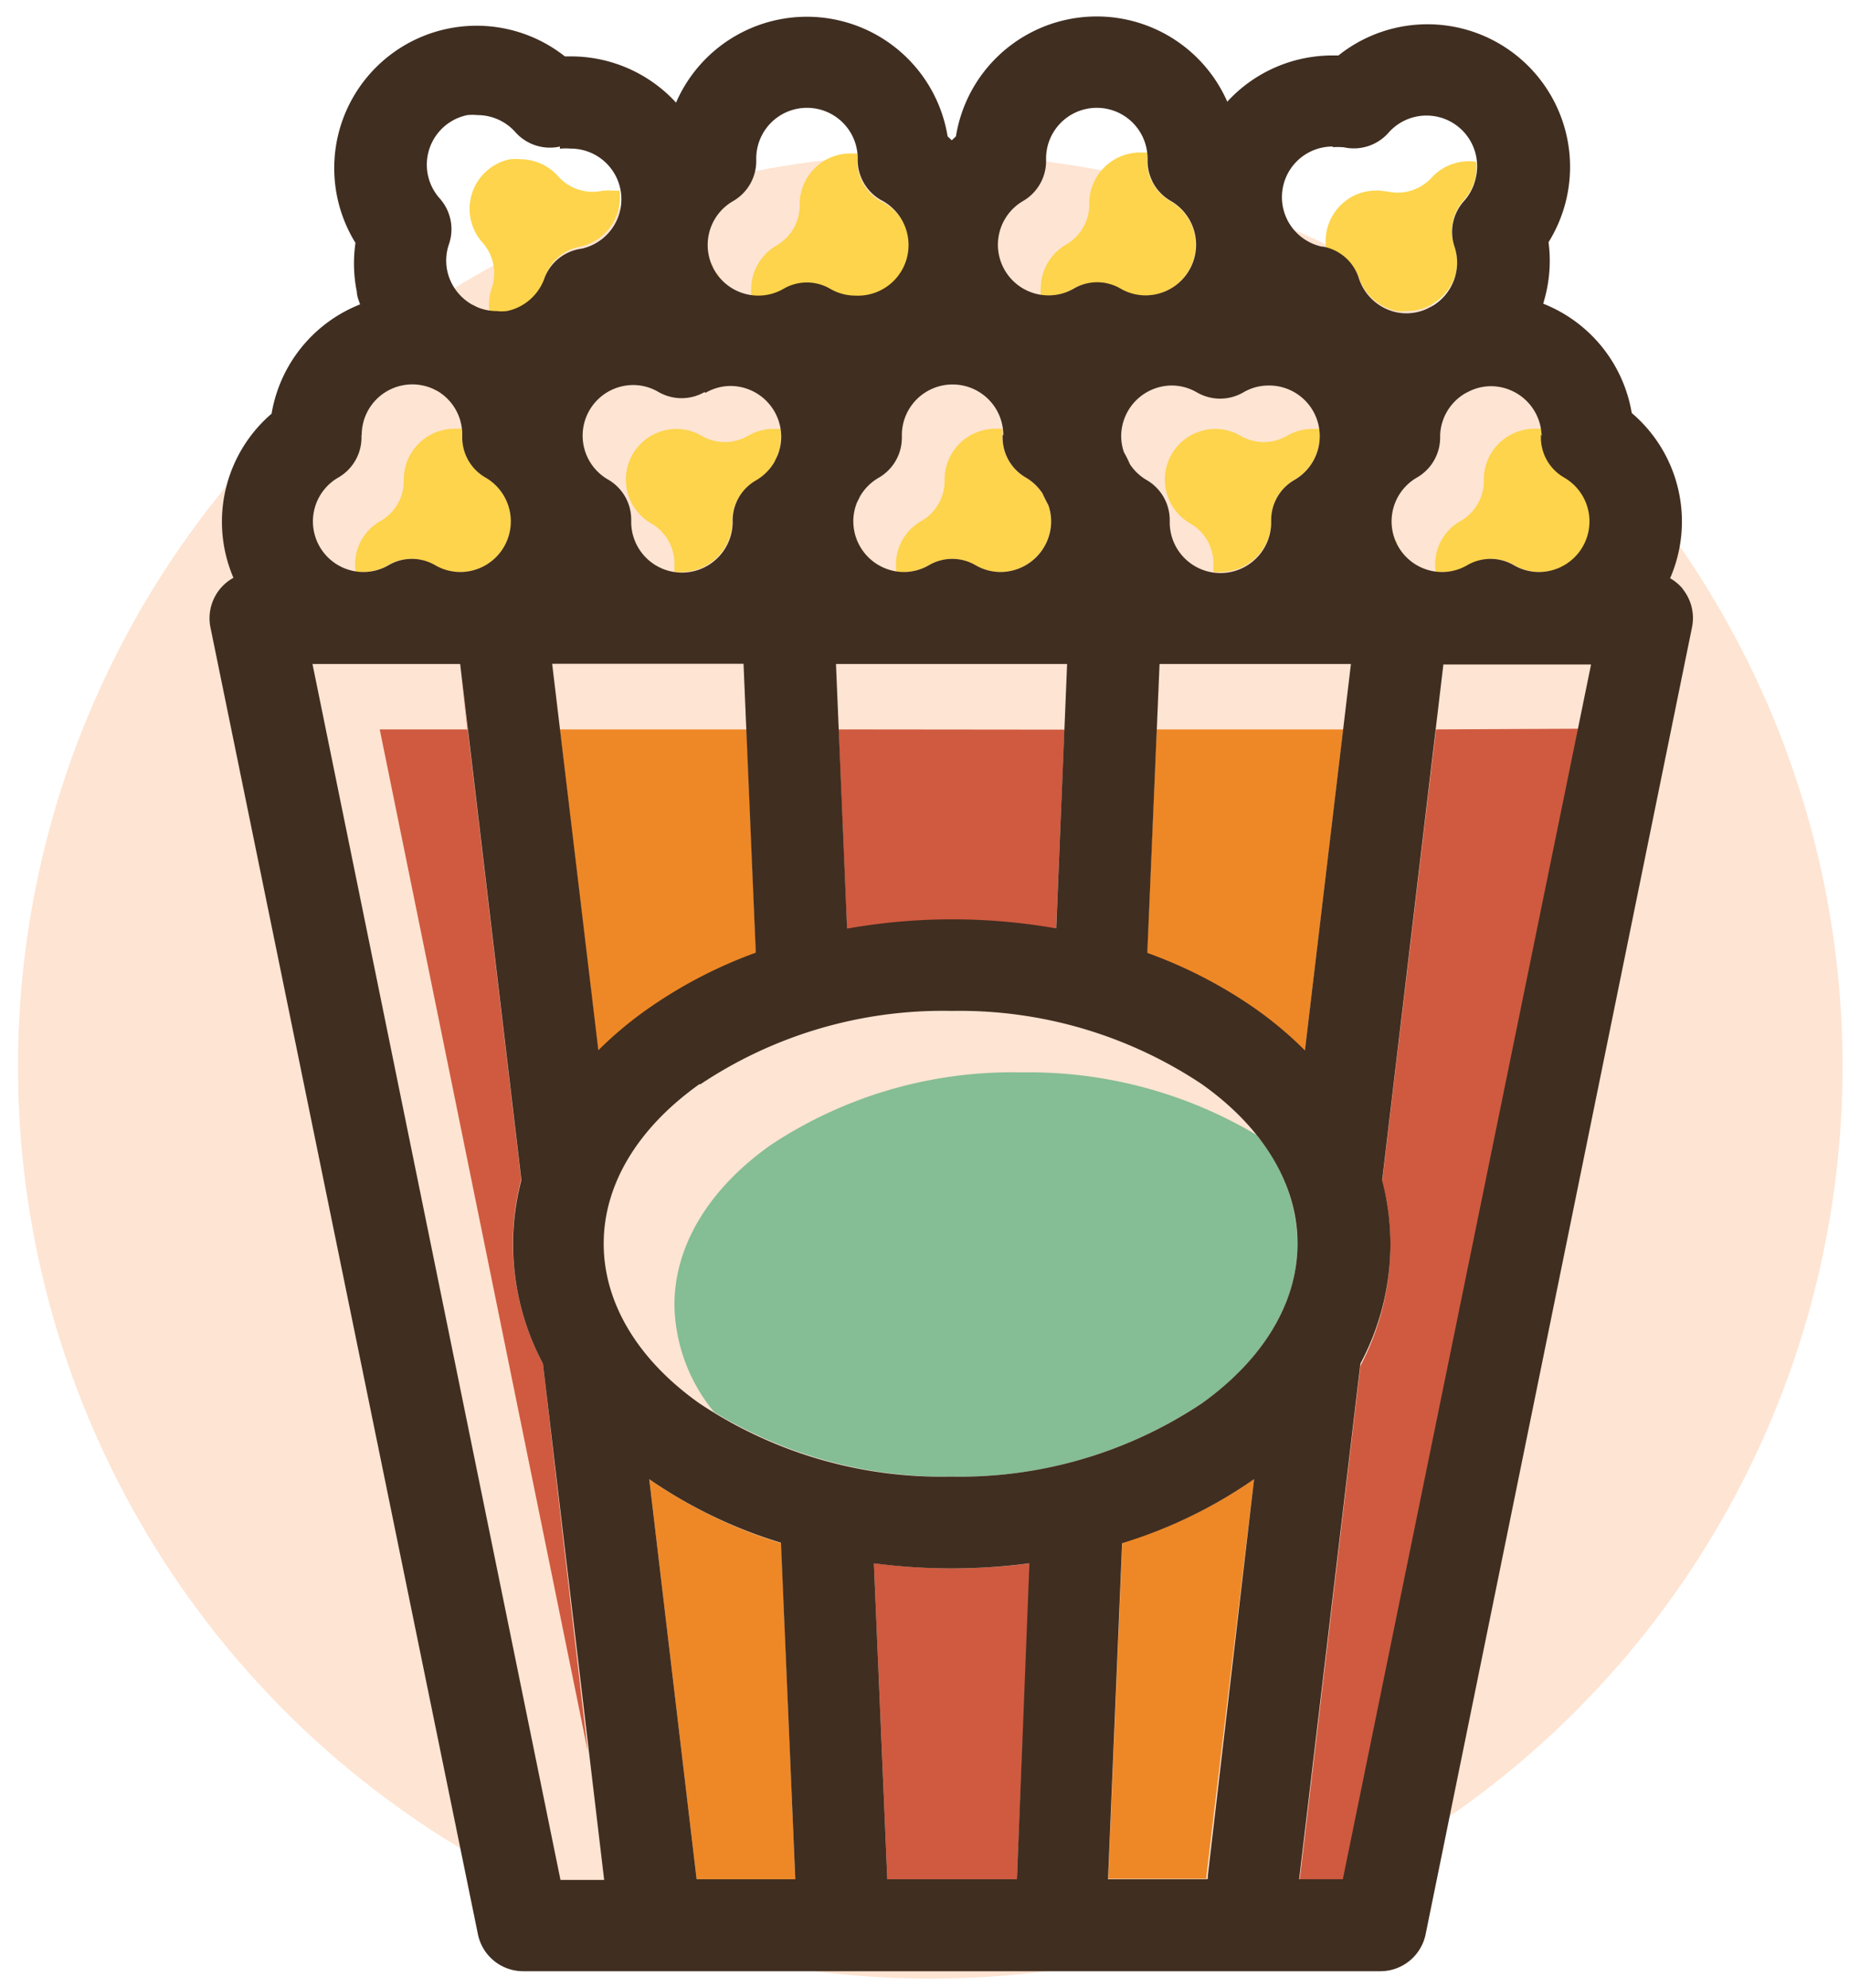 <svg id="Layer_1" data-name="Layer 1" xmlns="http://www.w3.org/2000/svg" viewBox="0 0 80 86"><title>snack</title><circle cx="40.25" cy="46.14" r="39.47" fill="#fee4d2"/><path d="M30.14,81.31h4.27l-.61-14.54A20.45,20.45,0,0,1,28.09,64Zm0,0" fill="#ee8826"/><path d="M37.81,67.64l.58,13.67H44l.58-13.67a25.77,25.77,0,0,1-6.73,0Zm0,0" fill="#cf5a3f"/><path d="M54.26,64a20.47,20.47,0,0,1-5.7,2.75l-.61,14.54H52.2l0-.14Zm0,0" fill="#ee8826"/><path d="M16.43,31.56l9,44.21L23.49,59a11.08,11.08,0,0,1-1.3-5.18,10.89,10.89,0,0,1,.36-2.78L19.91,28.82l.31,2.74H16.43Zm0,0" fill="#cf5a3f"/><path d="M53.88,48.5l-.23-.23.23.23Zm0,0" fill="#85bd94"/><path d="M52.88,47.56l.25.22-.25-.22Zm0,0" fill="#85bd94"/><path d="M54.44,49.15A19.25,19.25,0,0,0,44.19,46.4a18.9,18.9,0,0,0-10.87,3.16c-2.67,1.9-4.14,4.35-4.14,6.91a7.48,7.48,0,0,0,1.72,4.63,19.19,19.19,0,0,0,10.28,2.79A18.89,18.89,0,0,0,52,60.72c2.67-1.89,4.14-4.35,4.14-6.91a7.5,7.5,0,0,0-1.75-4.67Zm0,0" fill="#85bd94"/><path d="M32.19,28.82l.11,2.74H24.22l1.67,14A16.79,16.79,0,0,1,28,43.72a19.93,19.93,0,0,1,4.71-2.42Zm0,0" fill="#ee8826"/><path d="M36.28,31.56l.37,8.7a25.83,25.83,0,0,1,4.52-.44,25.84,25.84,0,0,1,4.52.47l.37-8.72Zm0,0" fill="#cf5a3f"/><path d="M62.13,31.56,59.8,51.14a10.45,10.45,0,0,1,.36,2.72,11.34,11.34,0,0,1-1.3,5.24L56.21,81.53h1.89l10.19-50Zm0,0" fill="#cf5a3f"/><path d="M50.05,31.56l.11-2.74-.53,12.46a20,20,0,0,1,4.71,2.42,17,17,0,0,1,2.11,1.86l1.67-14H50.05Zm0,0" fill="#ee8826"/><path d="M21.14,13.52a2.21,2.21,0,0,1-.5-.14,2.25,2.25,0,0,0,.5.14Zm0,0" fill="#fdd44b"/><path d="M26.84,8.25l-.3,0a2.21,2.21,0,0,0-.4,0l-.06,0a2,2,0,0,1-1.93-.62,2.2,2.2,0,0,0-1.64-.74,2.24,2.24,0,0,0-.44,0,2.19,2.19,0,0,0-1.2,3.6,2,2,0,0,1,.4,2,2.17,2.17,0,0,0-.09,1,2,2,0,0,0,.31,0,2.15,2.15,0,0,0,.44,0A2.2,2.2,0,0,0,23.57,12a2,2,0,0,1,1.55-1.33h0a2.19,2.19,0,0,0,1.68-2.46Zm0,0" fill="#fdd44b"/><path d="M32.43,16.84l.16.08-.16-.08Zm0,0" fill="#fdd44b"/><path d="M32.78,17l.16.11L32.78,17Zm0,0" fill="#fdd44b"/><path d="M27.42,23.16s0-.09,0-.14,0,.09,0,.14Zm0,0" fill="#fdd44b"/><path d="M32,16.72l.14,0-.14,0Zm0,0" fill="#fdd44b"/><path d="M33.71,18.28a2,2,0,0,1,.06.23,2.08,2.08,0,0,0-.06-.23Zm0,0" fill="#fdd44b"/><path d="M33.57,17.9a2.09,2.09,0,0,1,.09.21,2,2,0,0,0-.09-.21Zm0,0" fill="#fdd44b"/><path d="M33.36,17.56l.12.18-.12-.18Zm0,0" fill="#fdd44b"/><path d="M33.24,17.42l-.14-.15.14.15Zm0,0" fill="#fdd44b"/><path d="M27.58,23.56c0-.05-.06-.1-.08-.16s.05.1.08.16Zm0,0" fill="#fdd44b"/><path d="M33.77,18.56l-.31,0a2.17,2.17,0,0,0-1.1.3,2,2,0,0,1-2,0,2.15,2.15,0,0,0-1.09-.3,2.19,2.19,0,0,0-1.09,4.09,2,2,0,0,1,1,1.77s0,0,0,.07a2.4,2.4,0,0,0,0,.26,2.13,2.13,0,0,0,.31,0,2.2,2.2,0,0,0,2.19-2.15s0,0,0,0a2,2,0,0,1,1-1.79,2.22,2.22,0,0,0,.8-.79l.14-.28a2.17,2.17,0,0,0,.16-.82,2.51,2.51,0,0,0,0-.31Zm0,0" fill="#fdd44b"/><path d="M28.77,24.61l-.21-.09.21.09Zm0,0" fill="#fdd44b"/><path d="M29.16,24.71l-.23-.05.23.05Zm0,0" fill="#fdd44b"/><path d="M27.8,23.91l-.11-.15.11.15Zm0,0" fill="#fdd44b"/><path d="M28.4,24.44l-.18-.12.18.12Zm0,0" fill="#fdd44b"/><path d="M27.93,24.06l.15.14-.15-.14Zm0,0" fill="#fdd44b"/><path d="M63.54,6.06a2.11,2.11,0,0,1,.21.42,2.11,2.11,0,0,0-.21-.42Zm0,0" fill="#fdd44b"/><path d="M63.78,6.57a2.41,2.41,0,0,1,.09.35,2.25,2.25,0,0,0-.09-.35Zm0,0" fill="#fdd44b"/><path d="M63.87,7a2.19,2.19,0,0,0-1.95.71A2,2,0,0,1,60,8.28l-.06,0a2.19,2.19,0,0,0-2.56,2.48l-.12,0A2,2,0,0,1,58.79,12a2.2,2.2,0,0,0,1.64,1.46,2.17,2.17,0,0,0,.45,0,2.14,2.14,0,0,0,.84-.17l.24-.12A2.21,2.21,0,0,0,63,11.8a2.15,2.15,0,0,0-.07-1.13,2,2,0,0,1,.4-2A2.14,2.14,0,0,0,63.87,7Zm0,0" fill="#fdd44b"/><path d="M13.8,23.53l-.08-.16.08.16Zm0,0" fill="#fdd44b"/><path d="M14,23.89l-.11-.15.11.15Zm0,0" fill="#fdd44b"/><path d="M13.64,23.12s0-.09,0-.14,0,.09,0,.14Zm0,0" fill="#fdd44b"/><path d="M14.78,24.52l.21.09-.21-.09Zm0,0" fill="#fdd44b"/><path d="M18.92,17a2.27,2.27,0,0,1,.37.27,2.27,2.27,0,0,0-.37-.27Zm0,0" fill="#fdd44b"/><path d="M19.33,17.27a2.16,2.16,0,0,1,.29.33,2.16,2.16,0,0,0-.29-.33Zm0,0" fill="#fdd44b"/><path d="M21,20.66a2,2,0,0,1-1-1.77s0,0,0-.07a2.2,2.2,0,0,0-.15-.73,2.15,2.15,0,0,1,.12.46l-.31,0a2.2,2.2,0,0,0-2.19,2.15s0,0,0,.07a2,2,0,0,1-1,1.77,2.15,2.15,0,0,0-1.08,2.21,2.28,2.28,0,0,0,.31,0,2.17,2.17,0,0,0,1.09-.3,2,2,0,0,1,2,0,2.16,2.16,0,0,0,1.09.3A2.19,2.19,0,0,0,21,20.66Zm0,0" fill="#fdd44b"/><path d="M14.15,24l.15.14L14.15,24Zm0,0" fill="#fdd44b"/><path d="M19.66,17.65a2.12,2.12,0,0,1,.21.4,2.21,2.21,0,0,0-.21-.4Zm0,0" fill="#fdd44b"/><path d="M15.39,24.71l-.23-.05.23.05Zm0,0" fill="#fdd44b"/><path d="M14.44,24.31l.18.12-.18-.12Zm0,0" fill="#fdd44b"/><path d="M40.75,16.72l.24,0-.24,0Zm0,0" fill="#fdd44b"/><path d="M40.34,16.85h0Zm0,0" fill="#fdd44b"/><path d="M40,17,40,17,40,17Zm0,0" fill="#fdd44b"/><path d="M39,18.71s0,.08,0,.11,0-.08,0-.11Zm0,0" fill="#fdd44b"/><path d="M39.75,17.23l-.09.07.09-.07Zm0,0" fill="#fdd44b"/><path d="M43.21,18a2.18,2.18,0,0,0-.53-.77,2.19,2.19,0,0,1,.53.77Zm0,0" fill="#fdd44b"/><path d="M39.18,18s.05-.09.08-.13-.05.09-.08.13Zm0,0" fill="#fdd44b"/><path d="M43.25,18.14a2.32,2.32,0,0,1,.09.35,2.32,2.32,0,0,0-.09-.35Zm0,0" fill="#fdd44b"/><path d="M41.65,16.73a2.24,2.24,0,0,0-.46-.05,2.17,2.17,0,0,1,.46.05Zm0,0" fill="#fdd44b"/><path d="M41.73,16.75a2.08,2.08,0,0,1,.34.12,2,2,0,0,0-.34-.12Zm0,0" fill="#fdd44b"/><path d="M42.31,17a2.12,2.12,0,0,1,.29.22,2.12,2.12,0,0,0-.29-.22Zm0,0" fill="#fdd44b"/><path d="M39.38,17.62l.1-.11-.1.11Zm0,0" fill="#fdd44b"/><path d="M37.5,24l.15.14L37.5,24Zm0,0" fill="#fdd44b"/><path d="M37.36,23.89l-.11-.15.11.15Zm0,0" fill="#fdd44b"/><path d="M39,18.39s0-.08,0-.13,0,.08,0,.13Zm0,0" fill="#fdd44b"/><path d="M45.35,21.86c-.09-.17-.18-.34-.26-.52a2.21,2.21,0,0,0-.72-.68,2,2,0,0,1-1-1.77s0,0,0-.07a2.24,2.24,0,0,0,0-.27l-.31,0a2.2,2.2,0,0,0-2.19,2.15s0,0,0,.07a2,2,0,0,1-1,1.77,2.16,2.16,0,0,0-1.08,2.21,2.31,2.31,0,0,0,.31,0,2.17,2.17,0,0,0,1.09-.3,2,2,0,0,1,2,0,2.16,2.16,0,0,0,1.09.3,2.2,2.2,0,0,0,2.19-2.19,2.13,2.13,0,0,0-.12-.7Zm0,0" fill="#fdd44b"/><path d="M38.73,24.71l-.22-.05.22.05Zm0,0" fill="#fdd44b"/><path d="M37.79,24.31l.18.12-.18-.12Zm0,0" fill="#fdd44b"/><path d="M38.13,24.52l.21.09-.21-.09Zm0,0" fill="#fdd44b"/><path d="M36.95,23s0,.09,0,.14,0-.09,0-.14Zm0,0" fill="#fdd44b"/><path d="M37.07,21.73h0Zm0,0" fill="#fdd44b"/><path d="M36.94,22.18l0-.08,0,.08Zm0,0" fill="#fdd44b"/><path d="M37.07,23.38l.08.16-.08-.16Zm0,0" fill="#fdd44b"/><path d="M64,16.75l.08,0-.08,0Zm0,0" fill="#fdd44b"/><path d="M63.63,16.87h0l-.18.09-.07,0,.27-.14Zm0,0" fill="#fdd44b"/><path d="M62.74,17.58a2.2,2.2,0,0,1,.19-.23,2.2,2.2,0,0,0-.19.23Zm0,0" fill="#fdd44b"/><path d="M63,17.29a2.22,2.22,0,0,1,.26-.21,2.22,2.22,0,0,0-.26.21Zm0,0" fill="#fdd44b"/><path d="M62.36,18.44a2.11,2.11,0,0,0,0,.38h0a2.14,2.14,0,0,1,0-.39Zm0,0" fill="#fdd44b"/><path d="M66.57,18.15a2.12,2.12,0,0,1,.09.35,2.12,2.12,0,0,0-.09-.35Zm0,0" fill="#fdd44b"/><path d="M64.51,16.68a2.19,2.19,0,0,1,.46,0,2.19,2.19,0,0,0-.46,0Zm0,0" fill="#fdd44b"/><path d="M66.54,18a2.21,2.21,0,0,0-.53-.77,2.2,2.2,0,0,1,.53.77Zm0,0" fill="#fdd44b"/><path d="M65.06,16.76a2.12,2.12,0,0,1,.34.11,2.12,2.12,0,0,0-.34-.11Zm0,0" fill="#fdd44b"/><path d="M65.63,17a2.22,2.22,0,0,1,.29.21,2.22,2.22,0,0,0-.29-.21Zm0,0" fill="#fdd44b"/><path d="M64.51,16.68h0Zm0,0" fill="#fdd44b"/><path d="M61.11,24.31l.18.12-.18-.12Zm0,0" fill="#fdd44b"/><path d="M62.5,18a2.17,2.17,0,0,1,.18-.31,2.24,2.24,0,0,0-.18.31Zm0,0" fill="#fdd44b"/><path d="M60.68,23.88l-.11-.15.11.15Zm0,0" fill="#fdd44b"/><path d="M67.69,20.66a2,2,0,0,1-1-1.77s0,0,0-.07a2.06,2.06,0,0,0,0-.27l-.3,0a2.2,2.2,0,0,0-2.19,2.15s0,0,0,.07a2,2,0,0,1-1,1.77,2.15,2.15,0,0,0-1.08,2.21,2.28,2.28,0,0,0,.31,0,2.16,2.16,0,0,0,1.09-.3,2,2,0,0,1,2,0,2.16,2.16,0,0,0,1.09.3,2.19,2.19,0,0,0,1.09-4.09Zm0,0" fill="#fdd44b"/><path d="M62.06,24.71l-.22-.05.22.05Zm0,0" fill="#fdd44b"/><path d="M60.82,24l.14.14L60.82,24Zm0,0" fill="#fdd44b"/><path d="M61.45,24.52l.2.09-.2-.09Zm0,0" fill="#fdd44b"/><path d="M62.38,18.34a2.31,2.31,0,0,1,.11-.33,2.31,2.31,0,0,0-.11.33Zm0,0" fill="#fdd44b"/><path d="M60.46,23.53c0-.05-.05-.1-.08-.15s0,.1.08.15Zm0,0" fill="#fdd44b"/><path d="M60.31,23.12s0-.09,0-.14,0,.09,0,.14Zm0,0" fill="#fdd44b"/><path d="M35.45,4.79a2.2,2.2,0,0,1,.34.11,2.2,2.2,0,0,0-.34-.11Zm0,0" fill="#fdd44b"/><path d="M34,4.9a2.2,2.2,0,0,0-1.27,1.53A2.2,2.2,0,0,1,34,4.9Zm0,0" fill="#fdd44b"/><path d="M34.9,4.71a2.2,2.2,0,0,0-.43,0,2.2,2.2,0,0,1,.43,0Zm0,0" fill="#fdd44b"/><path d="M34.06,4.88a2.21,2.21,0,0,1,.32-.1,2.21,2.21,0,0,0-.32.1Zm0,0" fill="#fdd44b"/><path d="M36,5a2.3,2.3,0,0,1,.29.21A2.3,2.3,0,0,0,36,5Zm0,0" fill="#fdd44b"/><path d="M37,6.19a2.26,2.26,0,0,1,.09.35A2.26,2.26,0,0,0,37,6.19Zm0,0" fill="#fdd44b"/><path d="M36.93,6.08a2.19,2.19,0,0,0-.53-.77,2.2,2.2,0,0,1,.53.77Zm0,0" fill="#fdd44b"/><path d="M34.9,4.71a2.16,2.16,0,0,1,.46.05,2.24,2.24,0,0,0-.46-.05Zm0,0" fill="#fdd44b"/><path d="M32.75,6.51a2.14,2.14,0,0,0,0,.35h0a2.17,2.17,0,0,1,0-.36Zm0,0" fill="#fdd44b"/><path d="M32.45,12.75l-.23-.05.23.05Zm0,0" fill="#fdd44b"/><path d="M31.51,12.35l.18.12-.18-.12Zm0,0" fill="#fdd44b"/><path d="M31.21,12.08l.14.14-.14-.14Zm0,0" fill="#fdd44b"/><path d="M31.08,11.92,31,11.77l.11.15Zm0,0" fill="#fdd44b"/><path d="M38.09,8.7a2,2,0,0,1-1-1.79s0,0,0,0a2.07,2.07,0,0,0,0-.27l-.3,0a2.2,2.2,0,0,0-2.19,2.15s0,0,0,.07a2,2,0,0,1-1,1.76,2.2,2.2,0,0,0-1.1,1.9,2.18,2.18,0,0,0,0,.31,2,2,0,0,0,1.41-.26,2,2,0,0,1,2,0,2.16,2.16,0,0,0,1.09.3A2.19,2.19,0,0,0,38.09,8.7Zm0,0" fill="#fdd44b"/><path d="M30.7,11.15s0-.09,0-.13,0,.09,0,.13Zm0,0" fill="#fdd44b"/><path d="M31.26,9a2.19,2.19,0,0,0-.64,1.55A2.19,2.19,0,0,1,31.26,9Zm0,0" fill="#fdd44b"/><path d="M31.85,12.55l.2.09-.2-.09Zm0,0" fill="#fdd44b"/><path d="M30.86,11.57c0-.05-.05-.1-.08-.15s0,.1.08.15Zm0,0" fill="#fdd44b"/><path d="M48,4.79a2.15,2.15,0,0,1,.34.11A2.15,2.15,0,0,0,48,4.79Zm0,0" fill="#fdd44b"/><path d="M46.22,5.09a2.39,2.39,0,0,0-.31.25,2.39,2.39,0,0,1,.31-.25Zm0,0" fill="#fdd44b"/><path d="M46.6,4.88a2.08,2.08,0,0,1,.33-.1,2.12,2.12,0,0,0-.33.1Zm0,0" fill="#fdd44b"/><path d="M45.29,6.56a2.11,2.11,0,0,0,0,.3h0a2.13,2.13,0,0,1,0-.3Zm0,0" fill="#fdd44b"/><path d="M45.64,5.66a2.18,2.18,0,0,1,.24-.29,2.18,2.18,0,0,0-.24.29Zm0,0" fill="#fdd44b"/><path d="M46.23,5.08a2.15,2.15,0,0,1,.28-.15,2.15,2.15,0,0,0-.28.15Zm0,0" fill="#fdd44b"/><path d="M49.47,6.08a2.17,2.17,0,0,0-.53-.77,2.2,2.2,0,0,1,.53.77Zm0,0" fill="#fdd44b"/><path d="M47.45,4.71a2.2,2.2,0,0,0-.44,0,2.21,2.21,0,0,1,.44,0Zm0,0" fill="#fdd44b"/><path d="M49.51,6.19a2.22,2.22,0,0,1,.09.35,2.18,2.18,0,0,0-.09-.35Zm0,0" fill="#fdd44b"/><path d="M47.45,4.71a2.13,2.13,0,0,1,.46.05,2.22,2.22,0,0,0-.46-.05Zm0,0" fill="#fdd44b"/><path d="M48.57,5a2.33,2.33,0,0,1,.29.21A2.33,2.33,0,0,0,48.57,5Zm0,0" fill="#fdd44b"/><path d="M45.44,6a2.21,2.21,0,0,1,.2-.36,2.21,2.21,0,0,0-.2.36Zm0,0" fill="#fdd44b"/><path d="M43.76,12.08l.15.14-.15-.14Zm0,0" fill="#fdd44b"/><path d="M43.62,11.92l-.11-.15.11.15Zm0,0" fill="#fdd44b"/><path d="M44.05,12.35l.18.12-.18-.12Zm0,0" fill="#fdd44b"/><path d="M50.63,8.7a2,2,0,0,1-1-1.76s0,0,0-.07a2.05,2.05,0,0,0,0-.27l-.31,0a2.2,2.2,0,0,0-2.19,2.15s0,0,0,.07a2,2,0,0,1-1,1.76,2.2,2.2,0,0,0-1.1,1.9,2.18,2.18,0,0,0,0,.31,2.12,2.12,0,0,0,.31,0,2.16,2.16,0,0,0,1.09-.3,2,2,0,0,1,2,0,2.16,2.16,0,0,0,1.09.3A2.19,2.19,0,0,0,50.63,8.7Zm0,0" fill="#fdd44b"/><path d="M45,12.75l-.23-.05.23.05Zm0,0" fill="#fdd44b"/><path d="M45.31,6.43a2.14,2.14,0,0,1,.11-.34,2.14,2.14,0,0,0-.11.34Zm0,0" fill="#fdd44b"/><path d="M44.26,8.7a2,2,0,0,0,1-1.63,2,2,0,0,1-1,1.63,2.2,2.2,0,0,0-1.1,1.9,2.2,2.2,0,0,1,1.1-1.9Zm0,0" fill="#fdd44b"/><path d="M44.39,12.55l.21.09-.21-.09Zm0,0" fill="#fdd44b"/><path d="M43.4,11.57l-.08-.16.08.16Zm0,0" fill="#fdd44b"/><path d="M43.24,11.15s0-.09,0-.14,0,.09,0,.14Zm0,0" fill="#fdd44b"/><path d="M53.83,17a2.17,2.17,0,0,1,1.09-.3,2.15,2.15,0,0,0-1.09.3,1.93,1.93,0,0,1-.39.16,1.93,1.93,0,0,0,.39-.16Zm0,0" fill="#fdd44b"/><path d="M55.74,16.84l.16.08-.16-.08Zm0,0" fill="#fdd44b"/><path d="M55.35,16.72l.14,0-.14,0Zm0,0" fill="#fdd44b"/><path d="M53.31,17.18h0Zm0,0" fill="#fdd44b"/><path d="M50.74,16.75a2.2,2.2,0,0,0-2,1.34,2.2,2.2,0,0,1,2-1.34Zm0,0" fill="#fdd44b"/><path d="M56.1,17l.15.11L56.1,17Zm0,0" fill="#fdd44b"/><path d="M56.55,17.42l-.14-.15.14.15Zm0,0" fill="#fdd44b"/><path d="M57,18.28a2.32,2.32,0,0,1,.06.23,2.32,2.32,0,0,0-.06-.23Zm0,0" fill="#fdd44b"/><path d="M56.67,17.56l.12.18-.12-.18Zm0,0" fill="#fdd44b"/><path d="M48.58,19.22v0Zm0,0" fill="#fdd44b"/><path d="M56.88,17.9l.09.21a2.25,2.25,0,0,0-.09-.21Zm0,0" fill="#fdd44b"/><path d="M52.08,24.61l-.21-.09.21.09Zm0,0" fill="#fdd44b"/><path d="M51.12,23.91,51,23.75l.12.16Zm0,0" fill="#fdd44b"/><path d="M51.72,24.44l-.18-.12.18.12Zm0,0" fill="#fdd44b"/><path d="M57.08,18.56l-.31,0a2.17,2.17,0,0,0-1.09.3,2,2,0,0,1-2,0,2.15,2.15,0,0,0-1.09-.3,2.19,2.19,0,0,0-1.09,4.09,2,2,0,0,1,1,1.77s0,0,0,.07a1.93,1.93,0,0,0,0,.26,2.1,2.1,0,0,0,.31,0A2.2,2.2,0,0,0,55,22.6s0,0,0-.07a2,2,0,0,1,1-1.77,2.2,2.2,0,0,0,1.1-1.9,2.1,2.1,0,0,0,0-.31Zm0,0" fill="#fdd44b"/><path d="M52.47,24.71l-.23-.05.23.05Zm0,0" fill="#fdd44b"/><path d="M51.24,24.06l.15.14-.15-.14Zm0,0" fill="#fdd44b"/><path d="M50.89,23.57l-.08-.16.08.16Zm0,0" fill="#fdd44b"/><path d="M50.64,22.64s0,0,0,0,0,0,0-.07a2,2,0,0,0-1-1.76h0a2,2,0,0,1,1,1.76v.07s0,0,0,0Zm0,0" fill="#fdd44b"/><path d="M49.24,20.46l0,0,0,0Zm0,0" fill="#fdd44b"/><path d="M50.73,23.17c0-.05,0-.1,0-.15s0,.1,0,.15Zm0,0" fill="#fdd44b"/><path d="M72.81,25.48a2,2,0,0,0-.55-.46,6.16,6.16,0,0,0-1.66-7.15,6.19,6.19,0,0,0-3.83-4.73c.05-.18.1-.35.14-.54A6.14,6.14,0,0,0,67,10.48,6.17,6.17,0,0,0,57.91,2.4h-.24a6.17,6.17,0,0,0-4.57,2A6.17,6.17,0,0,0,41.36,5.9l-.18.17L41,5.9A6.17,6.17,0,0,0,29.25,4.44a6.17,6.17,0,0,0-4.57-2h-.24a6.16,6.16,0,0,0-9.06,8.07,6.17,6.17,0,0,0,.06,2.12c0,.18.08.36.14.54a6.19,6.19,0,0,0-3.83,4.73A6.16,6.16,0,0,0,10.1,25a2,2,0,0,0-1,2.12L20.68,83.7a2,2,0,0,0,1.95,1.59h37.1a2,2,0,0,0,1.95-1.59L73.21,27.13a2,2,0,0,0-.41-1.65ZM56.21,81.31,58.86,59a11,11,0,0,0,1.3-5.15,10.86,10.86,0,0,0-.36-2.77l2.65-22.33h6.39L58.1,81.31ZM44,81.31H38.39l-.58-13.67a25.77,25.77,0,0,0,6.73,0ZM15.65,18.83a2.19,2.19,0,0,1,3.1-2l.18.09A2.19,2.19,0,0,1,20,18.82s0,0,0,.07a2,2,0,0,0,1,1.77,2.19,2.19,0,0,1-1.09,4.09,2.17,2.17,0,0,1-1.09-.3,2,2,0,0,0-2,0,2.16,2.16,0,0,1-1.09.3,2.19,2.19,0,0,1-1.09-4.09,2,2,0,0,0,1-1.77v-.07Zm8.57-12.4.06,0a2.24,2.24,0,0,1,.4,0,2.19,2.19,0,0,1,.48,4.33h0A2,2,0,0,0,23.57,12a2.2,2.2,0,0,1-1.64,1.46,2.15,2.15,0,0,1-.44,0,2.18,2.18,0,0,1-.84-.17l-.24-.12a2.21,2.21,0,0,1-1.06-1.46,2.17,2.17,0,0,1,.07-1.13,2,2,0,0,0-.4-2,2.19,2.19,0,0,1,1.2-3.6,2.24,2.24,0,0,1,.44,0,2.19,2.19,0,0,1,1.64.74,2,2,0,0,0,1.93.62Zm8.5.5s0,0,0-.07a2.19,2.19,0,0,1,4.39,0s0,0,0,0a2,2,0,0,0,1,1.79A2.19,2.19,0,0,1,37,12.79a2.15,2.15,0,0,1-1.09-.3,2,2,0,0,0-2,0,2.15,2.15,0,0,1-1.09.3A2.19,2.19,0,0,1,31.72,8.7a2,2,0,0,0,1-1.76ZM44.26,8.7a2,2,0,0,0,1-1.77s0,0,0-.07a2.19,2.19,0,0,1,4.39,0s0,0,0,.07a2,2,0,0,0,1,1.76,2.19,2.19,0,0,1-1.09,4.09,2.16,2.16,0,0,1-1.09-.3,2,2,0,0,0-2,0,2.16,2.16,0,0,1-1.09.3A2.19,2.19,0,0,1,44.26,8.7ZM57.67,6.37a2.21,2.21,0,0,1,.4,0l.06,0a2,2,0,0,0,1.94-.62A2.19,2.19,0,0,1,63.85,7.7a2.17,2.17,0,0,1-.51,1,2,2,0,0,0-.4,2A2.15,2.15,0,0,1,63,11.8a2.2,2.2,0,0,1-1.06,1.46l-.24.12a2.14,2.14,0,0,1-1.29.13A2.2,2.2,0,0,1,58.78,12a2,2,0,0,0-1.54-1.33h-.05a2.19,2.19,0,0,1,.48-4.33Zm9,12.45s0,0,0,.07a2,2,0,0,0,1,1.77,2.19,2.19,0,0,1-1.09,4.09,2.16,2.16,0,0,1-1.09-.3,2,2,0,0,0-2,0,2.16,2.16,0,0,1-1.09.3,2.19,2.19,0,0,1-1.09-4.09,2,2,0,0,0,1-1.77s0,0,0-.07A2.19,2.19,0,0,1,63.43,17l.18-.09a2.16,2.16,0,0,1,.9-.2,2.2,2.2,0,0,1,2.19,2.15ZM34.41,81.31H30.14L28.09,64a20.49,20.49,0,0,0,5.7,2.75Zm2.24-41.14-.48-11.44h10L45.7,40.17a26,26,0,0,0-9,0ZM25.89,45.45l-2-16.73h8.28l.53,12.5A20,20,0,0,0,28,43.67a16.41,16.41,0,0,0-2.12,1.78Zm30.57,0a16.28,16.28,0,0,0-2.11-1.78,20,20,0,0,0-4.71-2.44l.53-12.5h8.28ZM30.31,46.91a18.89,18.89,0,0,1,10.87-3.17A18.89,18.89,0,0,1,52,46.91c2.67,1.89,4.14,4.35,4.14,6.9s-1.47,5-4.14,6.91a18.89,18.89,0,0,1-10.87,3.17,18.89,18.89,0,0,1-10.87-3.17c-2.67-1.89-4.14-4.35-4.14-6.91s1.47-5,4.14-6.9ZM54.92,16.68A2.19,2.19,0,0,1,56,20.77a2,2,0,0,0-1,1.77s0,0,0,.06a2.19,2.19,0,0,1-4.39,0s0,0,0-.07a2,2,0,0,0-1-1.76,2.2,2.2,0,0,1-.72-.68c-.08-.18-.16-.35-.26-.52a2.16,2.16,0,0,1-.12-.7,2.2,2.2,0,0,1,2.19-2.19,2.17,2.17,0,0,1,1.09.3,2,2,0,0,0,2,0,2.16,2.16,0,0,1,1.09-.3ZM43.38,18.82s0,0,0,.07a2,2,0,0,0,1,1.77,2.2,2.2,0,0,1,.72.68q.12.26.26.52a2.16,2.16,0,0,1,.12.7,2.2,2.2,0,0,1-2.19,2.19,2.16,2.16,0,0,1-1.09-.3,2,2,0,0,0-2,0,2.16,2.16,0,0,1-1.09.3,2.2,2.2,0,0,1-2.19-2.19,2.16,2.16,0,0,1,.16-.82l.14-.28a2.2,2.2,0,0,1,.8-.79,2,2,0,0,0,1-1.77s0,0,0-.07a2.19,2.19,0,0,1,4.39,0ZM30.52,17a2.17,2.17,0,0,1,1.09-.3,2.2,2.2,0,0,1,2.19,2.19,2.17,2.17,0,0,1-.16.82L33.5,20a2.21,2.21,0,0,1-.8.79,2,2,0,0,0-1,1.79v0a2.19,2.19,0,0,1-4.39,0s0,0,0-.07a2,2,0,0,0-1-1.76,2.19,2.19,0,0,1,1.09-4.09,2.15,2.15,0,0,1,1.09.3,2,2,0,0,0,2,0ZM19.91,28.73l2.65,22.33a10.79,10.79,0,0,0-.36,2.77A11,11,0,0,0,23.49,59l2.65,22.34H24.25L13.52,28.73ZM52.2,81.31H47.94l.61-14.54A20.49,20.49,0,0,0,54.26,64l-2,17.15,0,.14Zm0,0" fill="#402e21"/><rect x="9.1" y="0.73" width="64.41" height="84.87" fill="none"/></svg>